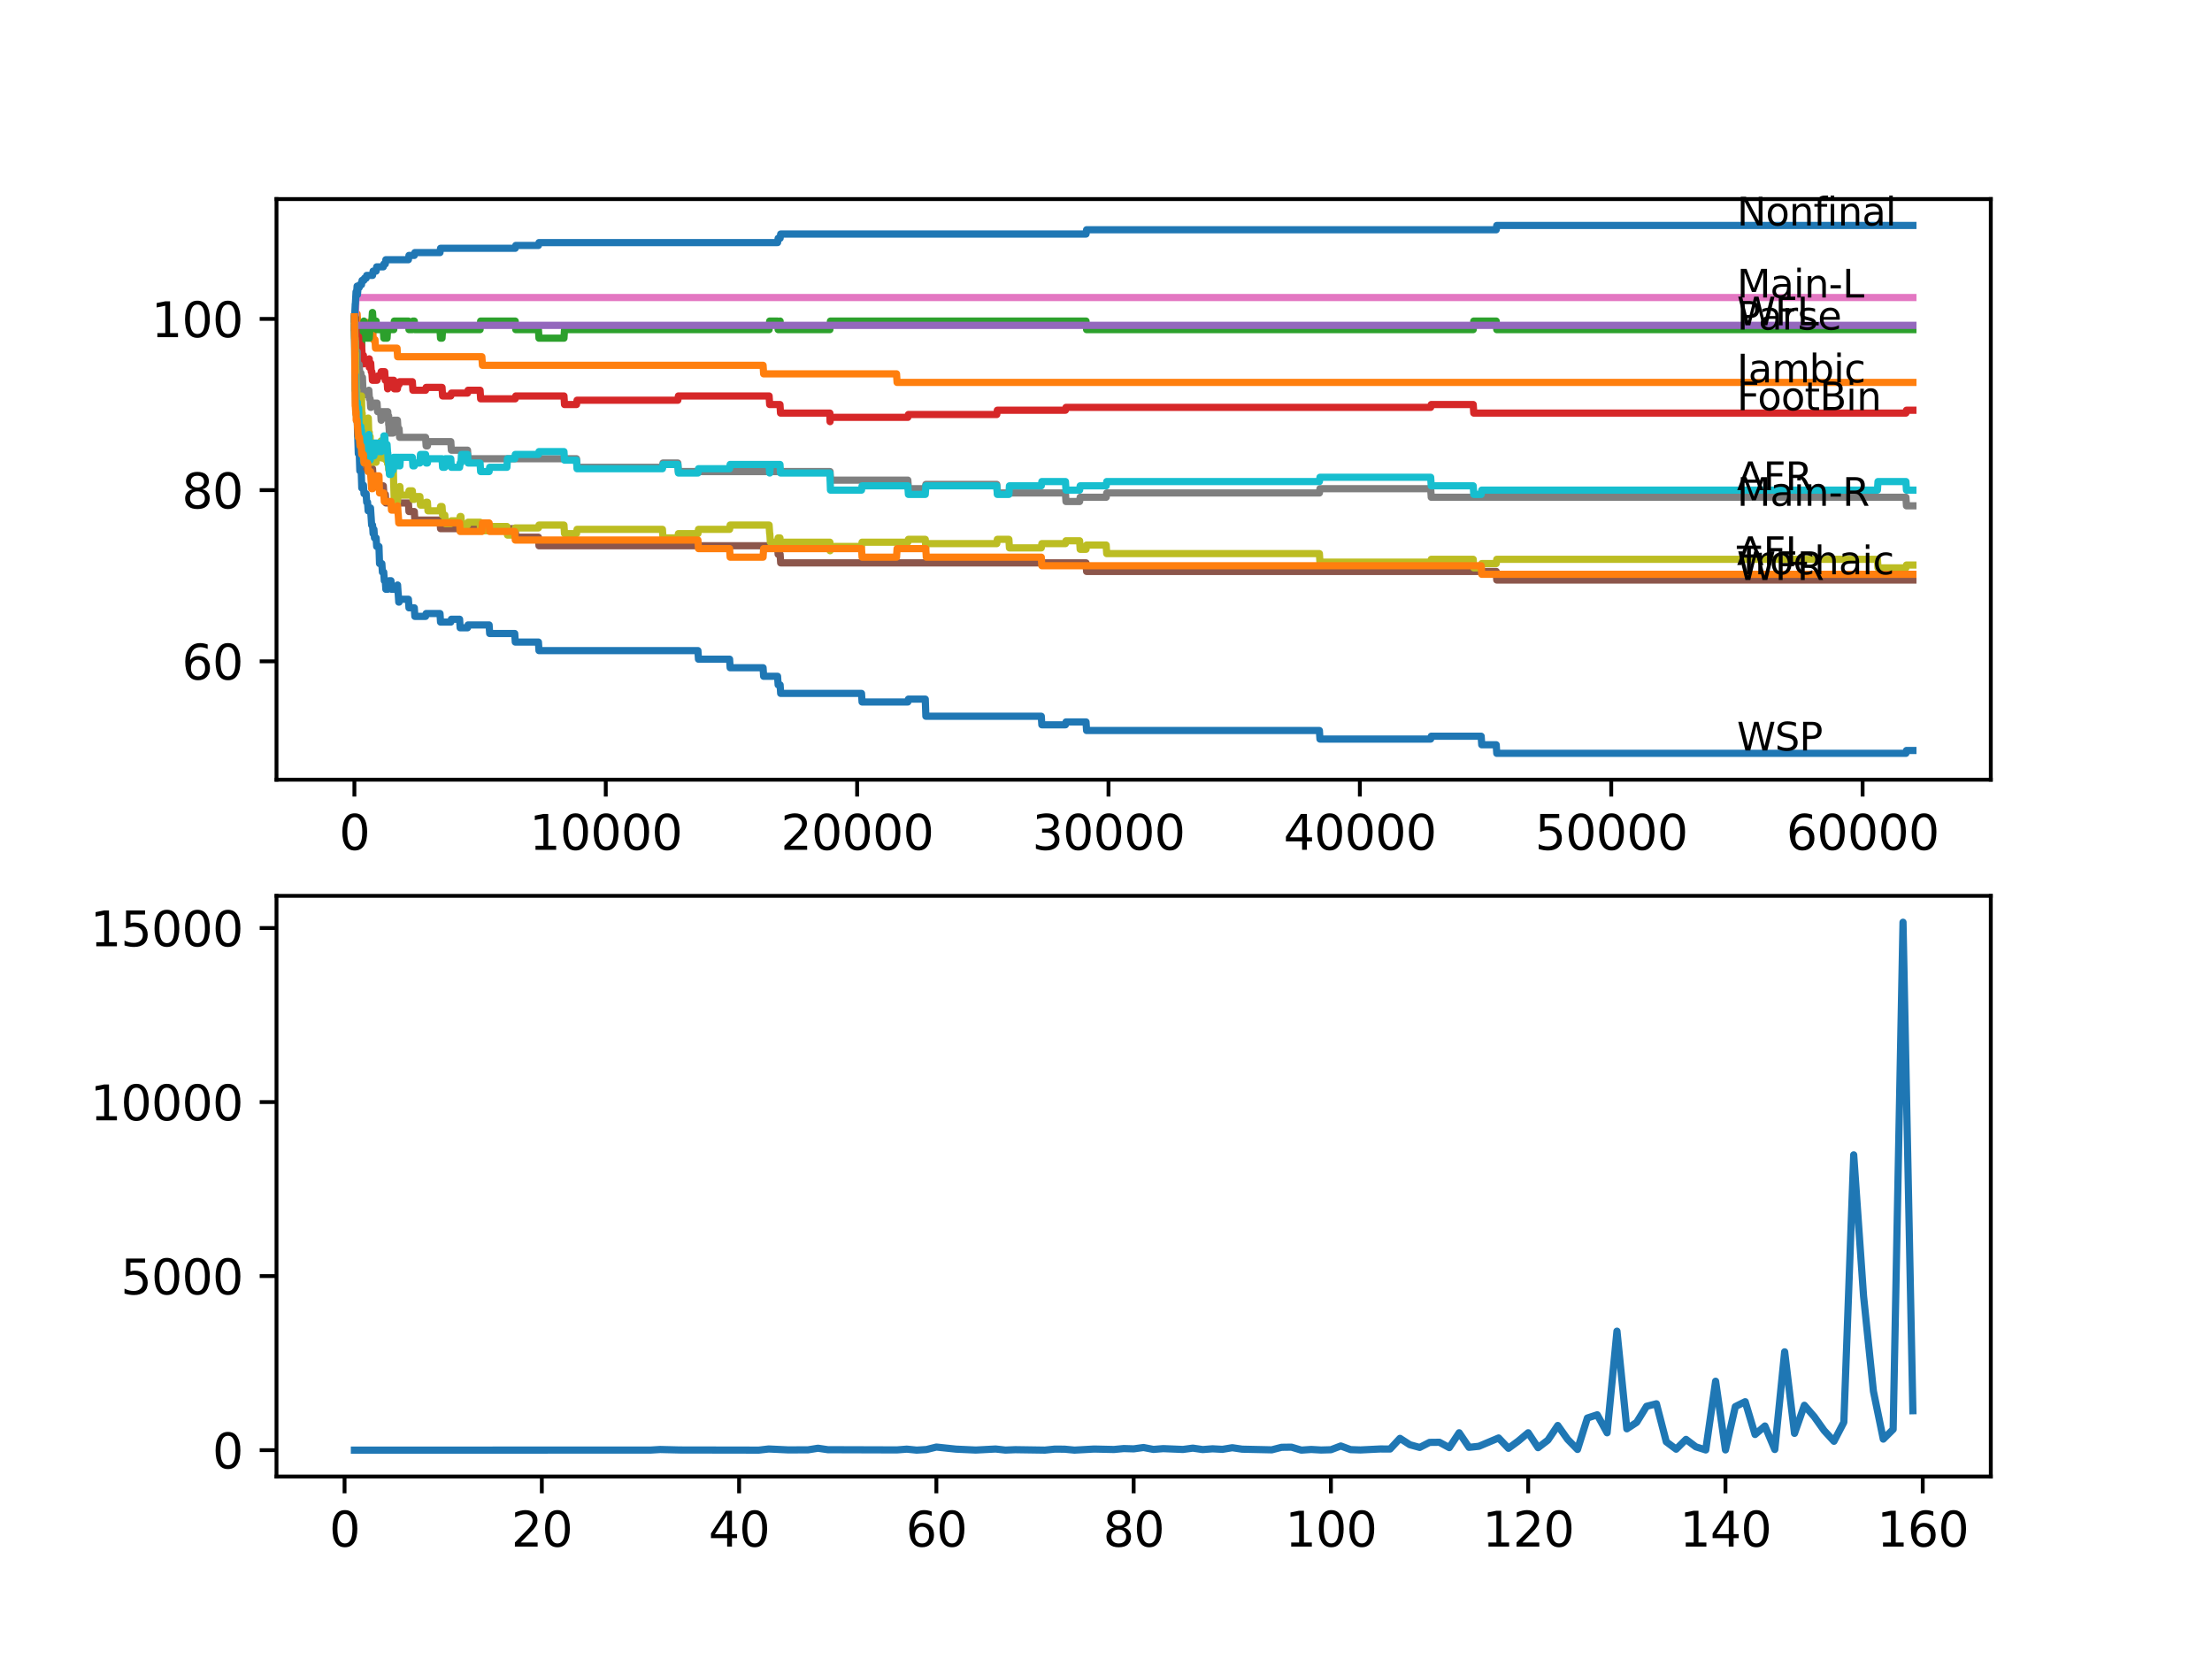 <?xml version="1.0" encoding="utf-8" standalone="no"?>
<!DOCTYPE svg PUBLIC "-//W3C//DTD SVG 1.1//EN"
  "http://www.w3.org/Graphics/SVG/1.1/DTD/svg11.dtd">
<svg xmlns:xlink="http://www.w3.org/1999/xlink" width="460.8pt" height="345.6pt" viewBox="0 0 460.8 345.6" xmlns="http://www.w3.org/2000/svg" version="1.1">
 <defs>
  <style type="text/css">*{stroke-linejoin: round; stroke-linecap: butt}</style>
 </defs>
 <g id="figure_1">
  <g id="patch_1">
   <path d="M 0 345.6 
L 460.8 345.6 
L 460.8 0 
L 0 0 
z
" style="fill: #ffffff"/>
  </g>
  <g id="axes_1">
   <g id="patch_2">
    <path d="M 57.6 162.432 
L 414.72 162.432 
L 414.72 41.472 
L 57.6 41.472 
z
" style="fill: #ffffff"/>
   </g>
   <g id="matplotlib.axis_1">
    <g id="xtick_1">
     <g id="line2d_1">
      <defs>
       <path id="m0b8df7d060" d="M 0 0 
L 0 3.5 
" style="stroke: #000000; stroke-width: 0.8"/>
      </defs>
      <g>
       <use xlink:href="#m0b8df7d060" x="73.827" y="162.432" style="stroke: #000000; stroke-width: 0.8"/>
      </g>
     </g>
     <g id="text_1">
      <!-- 0 -->
      <g transform="translate(70.646 177.03)scale(0.1 -0.1)">
       <defs>
        <path id="DejaVuSans-30" d="M 2034 4250 
Q 1547 4250 1301 3770 
Q 1056 3291 1056 2328 
Q 1056 1369 1301 889 
Q 1547 409 2034 409 
Q 2525 409 2770 889 
Q 3016 1369 3016 2328 
Q 3016 3291 2770 3770 
Q 2525 4250 2034 4250 
z
M 2034 4750 
Q 2819 4750 3233 4129 
Q 3647 3509 3647 2328 
Q 3647 1150 3233 529 
Q 2819 -91 2034 -91 
Q 1250 -91 836 529 
Q 422 1150 422 2328 
Q 422 3509 836 4129 
Q 1250 4750 2034 4750 
z
" transform="scale(0.016)"/>
       </defs>
       <use xlink:href="#DejaVuSans-30"/>
      </g>
     </g>
    </g>
    <g id="xtick_2">
     <g id="line2d_2">
      <g>
       <use xlink:href="#m0b8df7d060" x="126.192" y="162.432" style="stroke: #000000; stroke-width: 0.8"/>
      </g>
     </g>
     <g id="text_2">
      <!-- 10000 -->
      <g transform="translate(110.286 177.03)scale(0.1 -0.1)">
       <defs>
        <path id="DejaVuSans-31" d="M 794 531 
L 1825 531 
L 1825 4091 
L 703 3866 
L 703 4441 
L 1819 4666 
L 2450 4666 
L 2450 531 
L 3481 531 
L 3481 0 
L 794 0 
L 794 531 
z
" transform="scale(0.016)"/>
       </defs>
       <use xlink:href="#DejaVuSans-31"/>
       <use xlink:href="#DejaVuSans-30" x="63.623"/>
       <use xlink:href="#DejaVuSans-30" x="127.246"/>
       <use xlink:href="#DejaVuSans-30" x="190.869"/>
       <use xlink:href="#DejaVuSans-30" x="254.492"/>
      </g>
     </g>
    </g>
    <g id="xtick_3">
     <g id="line2d_3">
      <g>
       <use xlink:href="#m0b8df7d060" x="178.556" y="162.432" style="stroke: #000000; stroke-width: 0.8"/>
      </g>
     </g>
     <g id="text_3">
      <!-- 20000 -->
      <g transform="translate(162.65 177.03)scale(0.1 -0.1)">
       <defs>
        <path id="DejaVuSans-32" d="M 1228 531 
L 3431 531 
L 3431 0 
L 469 0 
L 469 531 
Q 828 903 1448 1529 
Q 2069 2156 2228 2338 
Q 2531 2678 2651 2914 
Q 2772 3150 2772 3378 
Q 2772 3750 2511 3984 
Q 2250 4219 1831 4219 
Q 1534 4219 1204 4116 
Q 875 4013 500 3803 
L 500 4441 
Q 881 4594 1212 4672 
Q 1544 4750 1819 4750 
Q 2544 4750 2975 4387 
Q 3406 4025 3406 3419 
Q 3406 3131 3298 2873 
Q 3191 2616 2906 2266 
Q 2828 2175 2409 1742 
Q 1991 1309 1228 531 
z
" transform="scale(0.016)"/>
       </defs>
       <use xlink:href="#DejaVuSans-32"/>
       <use xlink:href="#DejaVuSans-30" x="63.623"/>
       <use xlink:href="#DejaVuSans-30" x="127.246"/>
       <use xlink:href="#DejaVuSans-30" x="190.869"/>
       <use xlink:href="#DejaVuSans-30" x="254.492"/>
      </g>
     </g>
    </g>
    <g id="xtick_4">
     <g id="line2d_4">
      <g>
       <use xlink:href="#m0b8df7d060" x="230.921" y="162.432" style="stroke: #000000; stroke-width: 0.8"/>
      </g>
     </g>
     <g id="text_4">
      <!-- 30000 -->
      <g transform="translate(215.015 177.03)scale(0.1 -0.1)">
       <defs>
        <path id="DejaVuSans-33" d="M 2597 2516 
Q 3050 2419 3304 2112 
Q 3559 1806 3559 1356 
Q 3559 666 3084 287 
Q 2609 -91 1734 -91 
Q 1441 -91 1130 -33 
Q 819 25 488 141 
L 488 750 
Q 750 597 1062 519 
Q 1375 441 1716 441 
Q 2309 441 2620 675 
Q 2931 909 2931 1356 
Q 2931 1769 2642 2001 
Q 2353 2234 1838 2234 
L 1294 2234 
L 1294 2753 
L 1863 2753 
Q 2328 2753 2575 2939 
Q 2822 3125 2822 3475 
Q 2822 3834 2567 4026 
Q 2313 4219 1838 4219 
Q 1578 4219 1281 4162 
Q 984 4106 628 3988 
L 628 4550 
Q 988 4650 1302 4700 
Q 1616 4750 1894 4750 
Q 2613 4750 3031 4423 
Q 3450 4097 3450 3541 
Q 3450 3153 3228 2886 
Q 3006 2619 2597 2516 
z
" transform="scale(0.016)"/>
       </defs>
       <use xlink:href="#DejaVuSans-33"/>
       <use xlink:href="#DejaVuSans-30" x="63.623"/>
       <use xlink:href="#DejaVuSans-30" x="127.246"/>
       <use xlink:href="#DejaVuSans-30" x="190.869"/>
       <use xlink:href="#DejaVuSans-30" x="254.492"/>
      </g>
     </g>
    </g>
    <g id="xtick_5">
     <g id="line2d_5">
      <g>
       <use xlink:href="#m0b8df7d060" x="283.285" y="162.432" style="stroke: #000000; stroke-width: 0.8"/>
      </g>
     </g>
     <g id="text_5">
      <!-- 40000 -->
      <g transform="translate(267.379 177.03)scale(0.1 -0.1)">
       <defs>
        <path id="DejaVuSans-34" d="M 2419 4116 
L 825 1625 
L 2419 1625 
L 2419 4116 
z
M 2253 4666 
L 3047 4666 
L 3047 1625 
L 3713 1625 
L 3713 1100 
L 3047 1100 
L 3047 0 
L 2419 0 
L 2419 1100 
L 313 1100 
L 313 1709 
L 2253 4666 
z
" transform="scale(0.016)"/>
       </defs>
       <use xlink:href="#DejaVuSans-34"/>
       <use xlink:href="#DejaVuSans-30" x="63.623"/>
       <use xlink:href="#DejaVuSans-30" x="127.246"/>
       <use xlink:href="#DejaVuSans-30" x="190.869"/>
       <use xlink:href="#DejaVuSans-30" x="254.492"/>
      </g>
     </g>
    </g>
    <g id="xtick_6">
     <g id="line2d_6">
      <g>
       <use xlink:href="#m0b8df7d060" x="335.65" y="162.432" style="stroke: #000000; stroke-width: 0.8"/>
      </g>
     </g>
     <g id="text_6">
      <!-- 50000 -->
      <g transform="translate(319.744 177.03)scale(0.1 -0.1)">
       <defs>
        <path id="DejaVuSans-35" d="M 691 4666 
L 3169 4666 
L 3169 4134 
L 1269 4134 
L 1269 2991 
Q 1406 3038 1543 3061 
Q 1681 3084 1819 3084 
Q 2600 3084 3056 2656 
Q 3513 2228 3513 1497 
Q 3513 744 3044 326 
Q 2575 -91 1722 -91 
Q 1428 -91 1123 -41 
Q 819 9 494 109 
L 494 744 
Q 775 591 1075 516 
Q 1375 441 1709 441 
Q 2250 441 2565 725 
Q 2881 1009 2881 1497 
Q 2881 1984 2565 2268 
Q 2250 2553 1709 2553 
Q 1456 2553 1204 2497 
Q 953 2441 691 2322 
L 691 4666 
z
" transform="scale(0.016)"/>
       </defs>
       <use xlink:href="#DejaVuSans-35"/>
       <use xlink:href="#DejaVuSans-30" x="63.623"/>
       <use xlink:href="#DejaVuSans-30" x="127.246"/>
       <use xlink:href="#DejaVuSans-30" x="190.869"/>
       <use xlink:href="#DejaVuSans-30" x="254.492"/>
      </g>
     </g>
    </g>
    <g id="xtick_7">
     <g id="line2d_7">
      <g>
       <use xlink:href="#m0b8df7d060" x="388.014" y="162.432" style="stroke: #000000; stroke-width: 0.8"/>
      </g>
     </g>
     <g id="text_7">
      <!-- 60000 -->
      <g transform="translate(372.108 177.03)scale(0.1 -0.1)">
       <defs>
        <path id="DejaVuSans-36" d="M 2113 2584 
Q 1688 2584 1439 2293 
Q 1191 2003 1191 1497 
Q 1191 994 1439 701 
Q 1688 409 2113 409 
Q 2538 409 2786 701 
Q 3034 994 3034 1497 
Q 3034 2003 2786 2293 
Q 2538 2584 2113 2584 
z
M 3366 4563 
L 3366 3988 
Q 3128 4100 2886 4159 
Q 2644 4219 2406 4219 
Q 1781 4219 1451 3797 
Q 1122 3375 1075 2522 
Q 1259 2794 1537 2939 
Q 1816 3084 2150 3084 
Q 2853 3084 3261 2657 
Q 3669 2231 3669 1497 
Q 3669 778 3244 343 
Q 2819 -91 2113 -91 
Q 1303 -91 875 529 
Q 447 1150 447 2328 
Q 447 3434 972 4092 
Q 1497 4750 2381 4750 
Q 2619 4750 2861 4703 
Q 3103 4656 3366 4563 
z
" transform="scale(0.016)"/>
       </defs>
       <use xlink:href="#DejaVuSans-36"/>
       <use xlink:href="#DejaVuSans-30" x="63.623"/>
       <use xlink:href="#DejaVuSans-30" x="127.246"/>
       <use xlink:href="#DejaVuSans-30" x="190.869"/>
       <use xlink:href="#DejaVuSans-30" x="254.492"/>
      </g>
     </g>
    </g>
   </g>
   <g id="matplotlib.axis_2">
    <g id="ytick_1">
     <g id="line2d_8">
      <defs>
       <path id="m3ca65d92e9" d="M 0 0 
L -3.5 0 
" style="stroke: #000000; stroke-width: 0.8"/>
      </defs>
      <g>
       <use xlink:href="#m3ca65d92e9" x="57.6" y="137.764" style="stroke: #000000; stroke-width: 0.8"/>
      </g>
     </g>
     <g id="text_8">
      <!-- 60 -->
      <g transform="translate(37.875 141.564)scale(0.1 -0.1)">
       <use xlink:href="#DejaVuSans-36"/>
       <use xlink:href="#DejaVuSans-30" x="63.623"/>
      </g>
     </g>
    </g>
    <g id="ytick_2">
     <g id="line2d_9">
      <g>
       <use xlink:href="#m3ca65d92e9" x="57.6" y="102.101" style="stroke: #000000; stroke-width: 0.8"/>
      </g>
     </g>
     <g id="text_9">
      <!-- 80 -->
      <g transform="translate(37.875 105.9)scale(0.1 -0.1)">
       <defs>
        <path id="DejaVuSans-38" d="M 2034 2216 
Q 1584 2216 1326 1975 
Q 1069 1734 1069 1313 
Q 1069 891 1326 650 
Q 1584 409 2034 409 
Q 2484 409 2743 651 
Q 3003 894 3003 1313 
Q 3003 1734 2745 1975 
Q 2488 2216 2034 2216 
z
M 1403 2484 
Q 997 2584 770 2862 
Q 544 3141 544 3541 
Q 544 4100 942 4425 
Q 1341 4750 2034 4750 
Q 2731 4750 3128 4425 
Q 3525 4100 3525 3541 
Q 3525 3141 3298 2862 
Q 3072 2584 2669 2484 
Q 3125 2378 3379 2068 
Q 3634 1759 3634 1313 
Q 3634 634 3220 271 
Q 2806 -91 2034 -91 
Q 1263 -91 848 271 
Q 434 634 434 1313 
Q 434 1759 690 2068 
Q 947 2378 1403 2484 
z
M 1172 3481 
Q 1172 3119 1398 2916 
Q 1625 2713 2034 2713 
Q 2441 2713 2670 2916 
Q 2900 3119 2900 3481 
Q 2900 3844 2670 4047 
Q 2441 4250 2034 4250 
Q 1625 4250 1398 4047 
Q 1172 3844 1172 3481 
z
" transform="scale(0.016)"/>
       </defs>
       <use xlink:href="#DejaVuSans-38"/>
       <use xlink:href="#DejaVuSans-30" x="63.623"/>
      </g>
     </g>
    </g>
    <g id="ytick_3">
     <g id="line2d_10">
      <g>
       <use xlink:href="#m3ca65d92e9" x="57.6" y="66.437" style="stroke: #000000; stroke-width: 0.8"/>
      </g>
     </g>
     <g id="text_10">
      <!-- 100 -->
      <g transform="translate(31.512 70.236)scale(0.1 -0.1)">
       <use xlink:href="#DejaVuSans-31"/>
       <use xlink:href="#DejaVuSans-30" x="63.623"/>
       <use xlink:href="#DejaVuSans-30" x="127.246"/>
      </g>
     </g>
    </g>
   </g>
   <g id="line2d_11">
    <path d="M 73.833 68.22 
L 73.838 68.22 
L 73.969 75.204 
L 73.99 75.204 
L 74.095 84.12 
L 74.121 83.228 
L 74.136 83.228 
L 74.152 82.634 
L 74.157 84.417 
L 74.236 84.417 
L 74.372 84.417 
L 74.498 90.956 
L 74.524 90.956 
L 74.644 94.522 
L 74.838 94.522 
L 74.959 98.088 
L 75.247 98.088 
L 75.367 101.655 
L 75.556 101.655 
L 75.671 101.06 
L 75.713 101.06 
L 75.828 102.844 
L 76.273 102.844 
L 76.388 104.627 
L 76.571 104.627 
L 76.687 106.41 
L 76.838 106.41 
L 76.954 105.816 
L 77.184 105.816 
L 77.299 107.599 
L 77.304 107.599 
L 77.42 109.382 
L 77.608 109.382 
L 77.723 111.165 
L 77.729 111.165 
L 77.844 110.274 
L 77.896 110.274 
L 78.011 112.057 
L 78.352 112.057 
L 78.467 113.84 
L 78.944 113.84 
L 79.064 117.406 
L 79.546 117.406 
L 79.661 119.19 
L 79.938 119.19 
L 80.054 120.973 
L 80.263 120.973 
L 80.378 122.756 
L 80.776 122.756 
L 80.891 122.162 
L 80.965 122.162 
L 81.085 120.973 
L 81.441 120.973 
L 81.556 122.756 
L 82.714 122.756 
L 82.824 121.864 
L 82.939 123.648 
L 82.955 123.648 
L 83.07 125.431 
L 83.133 125.431 
L 83.248 124.836 
L 85.081 124.836 
L 85.196 126.62 
L 86.306 126.62 
L 86.421 128.403 
L 88.657 128.403 
L 88.772 127.808 
L 91.658 127.808 
L 91.773 129.592 
L 93.909 129.592 
L 94.024 128.997 
L 95.742 128.997 
L 95.857 130.78 
L 97.392 130.78 
L 97.507 130.186 
L 101.89 130.186 
L 102.005 131.969 
L 107.226 131.969 
L 107.341 133.752 
L 112.164 133.752 
L 112.279 135.535 
L 145.389 135.535 
L 145.504 137.319 
L 151.987 137.319 
L 152.102 139.102 
L 158.962 139.102 
L 159.077 140.885 
L 161.983 140.885 
L 162.098 142.668 
L 162.512 142.668 
L 162.627 144.451 
L 179.468 144.451 
L 179.583 146.235 
L 189.118 146.235 
L 189.234 145.64 
L 192.752 145.64 
L 192.873 149.207 
L 216.919 149.207 
L 217.034 150.99 
L 221.951 150.99 
L 222.066 150.395 
L 226.24 150.395 
L 226.355 152.179 
L 274.855 152.179 
L 274.97 153.962 
L 298.036 153.962 
L 298.152 153.367 
L 308.557 153.367 
L 308.672 155.151 
L 311.688 155.151 
L 311.803 156.934 
L 397.037 156.934 
L 397.152 156.339 
L 398.487 156.339 
L 398.487 156.339 
" clip-path="url(#p6019221bbf)" style="fill: none; stroke: #1f77b4; stroke-width: 1.5; stroke-linecap: square"/>
   </g>
   <g id="line2d_12">
    <path d="M 73.833 68.22 
L 73.838 68.22 
L 73.979 65.397 
L 74.393 65.397 
L 74.508 67.18 
L 77.613 67.18 
L 77.734 70.746 
L 78.111 70.746 
L 78.226 72.529 
L 82.714 72.529 
L 82.829 74.312 
L 100.382 74.312 
L 100.497 76.096 
L 158.962 76.096 
L 159.077 77.879 
L 186.762 77.879 
L 186.877 79.662 
L 398.487 79.662 
L 398.487 79.662 
" clip-path="url(#p6019221bbf)" style="fill: none; stroke: #ff7f0e; stroke-width: 1.5; stroke-linecap: square"/>
   </g>
   <g id="line2d_13">
    <path d="M 73.833 68.22 
L 73.859 65.991 
L 73.901 70.449 
L 73.943 67.774 
L 73.953 67.774 
L 74.032 65.099 
L 74.047 70.449 
L 74.095 70.449 
L 74.142 71.341 
L 74.22 67.774 
L 74.304 67.774 
L 74.393 71.341 
L 74.419 70.449 
L 74.44 70.449 
L 74.466 68.666 
L 74.477 72.232 
L 74.545 72.232 
L 74.707 72.232 
L 74.828 68.666 
L 74.838 68.666 
L 74.953 70.449 
L 75.309 70.449 
L 75.32 72.232 
L 75.419 70.449 
L 75.446 70.449 
L 75.561 68.666 
L 75.707 68.666 
L 75.807 66.883 
L 75.817 68.666 
L 76.273 68.666 
L 76.388 70.449 
L 76.927 70.449 
L 77.043 68.666 
L 77.226 68.666 
L 77.341 66.883 
L 77.462 66.883 
L 77.577 65.099 
L 77.608 65.099 
L 77.723 66.883 
L 78.352 66.883 
L 78.467 68.666 
L 79.849 68.666 
L 79.965 70.449 
L 80.143 70.449 
L 80.258 68.666 
L 80.263 68.666 
L 80.378 70.449 
L 80.63 70.449 
L 80.745 68.666 
L 82.023 68.666 
L 82.138 66.883 
L 85.081 66.883 
L 85.196 68.666 
L 85.898 68.666 
L 86.013 66.883 
L 86.306 66.883 
L 86.421 68.666 
L 91.658 68.666 
L 91.773 70.449 
L 92.082 70.449 
L 92.197 68.666 
L 100.01 68.666 
L 100.125 66.883 
L 107.33 66.883 
L 107.445 68.666 
L 112.164 68.666 
L 112.279 70.449 
L 117.484 70.449 
L 117.599 68.666 
L 160.218 68.666 
L 160.334 66.883 
L 161.983 66.883 
L 162.098 68.666 
L 162.481 68.666 
L 162.512 66.883 
L 162.591 68.666 
L 172.88 68.666 
L 172.995 66.883 
L 226.24 66.883 
L 226.355 68.666 
L 306.897 68.666 
L 307.012 66.883 
L 311.688 66.883 
L 311.803 68.666 
L 398.487 68.666 
L 398.487 68.666 
" clip-path="url(#p6019221bbf)" style="fill: none; stroke: #2ca02c; stroke-width: 1.5; stroke-linecap: square"/>
   </g>
   <g id="line2d_14">
    <path d="M 73.833 66.437 
L 73.854 66.437 
L 73.969 65.991 
L 73.985 65.991 
L 74.1 67.774 
L 74.142 67.774 
L 74.262 71.341 
L 74.346 71.341 
L 74.466 70.152 
L 74.707 70.152 
L 74.822 73.718 
L 74.938 72.826 
L 75.178 72.826 
L 75.294 71.935 
L 75.32 71.935 
L 75.435 73.718 
L 75.446 73.718 
L 75.508 75.501 
L 75.556 74.61 
L 75.671 74.015 
L 75.707 74.015 
L 75.807 75.798 
L 75.817 75.353 
L 76.838 75.353 
L 76.927 74.758 
L 76.933 76.541 
L 76.938 76.541 
L 77.1 76.541 
L 77.215 75.65 
L 77.226 75.65 
L 77.341 77.433 
L 77.462 77.433 
L 77.577 79.216 
L 78.546 79.216 
L 78.661 78.325 
L 79.284 78.325 
L 79.399 77.433 
L 80.143 77.433 
L 80.258 79.216 
L 80.63 79.216 
L 80.745 80.999 
L 80.776 80.999 
L 80.891 80.405 
L 80.965 80.405 
L 81.085 79.216 
L 82.023 79.216 
L 82.138 80.999 
L 82.792 80.999 
L 82.907 80.108 
L 83.133 80.108 
L 83.248 79.513 
L 85.898 79.513 
L 86.013 81.297 
L 88.657 81.297 
L 88.772 80.702 
L 92.082 80.702 
L 92.197 82.485 
L 93.909 82.485 
L 94.024 81.891 
L 97.392 81.891 
L 97.507 81.297 
L 100.01 81.297 
L 100.125 83.08 
L 107.33 83.08 
L 107.445 82.485 
L 117.484 82.485 
L 117.599 84.269 
L 120.097 84.269 
L 120.212 83.377 
L 141.205 83.377 
L 141.32 82.485 
L 160.218 82.485 
L 160.334 84.269 
L 162.481 84.269 
L 162.596 86.052 
L 172.88 86.052 
L 172.917 87.835 
L 172.99 86.943 
L 189.118 86.943 
L 189.234 86.349 
L 207.645 86.349 
L 207.76 85.457 
L 221.951 85.457 
L 222.066 84.863 
L 298.036 84.863 
L 298.152 84.269 
L 306.897 84.269 
L 307.012 86.052 
L 397.037 86.052 
L 397.152 85.457 
L 398.487 85.457 
L 398.487 85.457 
" clip-path="url(#p6019221bbf)" style="fill: none; stroke: #d62728; stroke-width: 1.5; stroke-linecap: square"/>
   </g>
   <g id="line2d_15">
    <path d="M 73.833 68.22 
L 73.838 68.22 
L 73.953 67.774 
L 398.487 67.774 
L 398.487 67.774 
" clip-path="url(#p6019221bbf)" style="fill: none; stroke: #9467bd; stroke-width: 1.5; stroke-linecap: square"/>
   </g>
   <g id="line2d_16">
    <path d="M 73.833 66.437 
L 73.859 66.437 
L 73.995 75.353 
L 74.032 75.353 
L 74.168 84.269 
L 74.304 84.269 
L 74.393 87.835 
L 74.419 86.943 
L 74.466 86.943 
L 74.587 90.51 
L 74.838 90.51 
L 74.953 92.293 
L 75.309 92.293 
L 75.425 94.076 
L 75.807 94.076 
L 75.922 95.859 
L 76.273 95.859 
L 76.388 97.643 
L 77.608 97.643 
L 77.723 99.426 
L 78.352 99.426 
L 78.467 101.209 
L 79.849 101.209 
L 79.965 102.992 
L 80.263 102.992 
L 80.378 104.775 
L 85.081 104.775 
L 85.196 106.559 
L 86.306 106.559 
L 86.421 108.342 
L 91.658 108.342 
L 91.773 110.125 
L 107.33 110.125 
L 107.445 111.908 
L 112.164 111.908 
L 112.279 113.691 
L 161.983 113.691 
L 162.098 115.475 
L 162.512 115.475 
L 162.627 117.258 
L 226.24 117.258 
L 226.355 119.041 
L 311.688 119.041 
L 311.803 120.824 
L 398.487 120.824 
L 398.487 120.824 
" clip-path="url(#p6019221bbf)" style="fill: none; stroke: #8c564b; stroke-width: 1.5; stroke-linecap: square"/>
   </g>
   <g id="line2d_17">
    <path d="M 73.833 65.991 
L 73.838 65.991 
L 73.953 65.545 
L 74.047 65.545 
L 74.168 61.979 
L 398.487 61.979 
L 398.487 61.979 
" clip-path="url(#p6019221bbf)" style="fill: none; stroke: #e377c2; stroke-width: 1.5; stroke-linecap: square"/>
   </g>
   <g id="line2d_18">
    <path d="M 73.833 68.22 
L 73.838 68.22 
L 73.958 72.529 
L 74.032 72.529 
L 74.047 71.192 
L 74.089 73.867 
L 74.126 73.867 
L 74.346 73.867 
L 74.44 73.272 
L 74.445 75.055 
L 74.456 75.055 
L 74.524 76.839 
L 74.566 75.947 
L 74.822 75.947 
L 74.938 77.73 
L 75.178 77.73 
L 75.294 79.513 
L 75.351 79.513 
L 75.466 78.622 
L 75.508 78.622 
L 75.629 82.188 
L 76.723 82.188 
L 76.838 81.297 
L 76.954 83.08 
L 77.1 83.08 
L 77.215 84.863 
L 77.299 84.863 
L 77.414 83.971 
L 78.546 83.971 
L 78.661 85.755 
L 79.284 85.755 
L 79.399 87.538 
L 79.441 87.538 
L 79.561 85.755 
L 80.776 85.755 
L 80.891 87.538 
L 80.912 87.538 
L 80.965 86.646 
L 80.97 88.429 
L 81.012 88.429 
L 81.127 90.213 
L 81.892 90.213 
L 82.017 87.538 
L 82.792 87.538 
L 82.907 89.321 
L 83.133 89.321 
L 83.248 91.104 
L 88.657 91.104 
L 88.772 92.887 
L 89.039 92.887 
L 89.155 91.996 
L 93.909 91.996 
L 94.024 93.779 
L 97.392 93.779 
L 97.507 95.562 
L 120.097 95.562 
L 120.212 97.345 
L 137.995 97.345 
L 138.11 96.454 
L 141.205 96.454 
L 141.32 98.237 
L 172.917 98.237 
L 173.032 100.02 
L 189.118 100.02 
L 189.234 101.803 
L 192.752 101.803 
L 192.868 100.912 
L 207.645 100.912 
L 207.76 102.695 
L 221.951 102.695 
L 222.066 104.478 
L 224.904 104.478 
L 225.019 103.587 
L 230.434 103.587 
L 230.549 102.695 
L 274.855 102.695 
L 274.97 101.803 
L 298.036 101.803 
L 298.152 103.587 
L 397.037 103.587 
L 397.152 105.37 
L 398.487 105.37 
L 398.487 105.37 
" clip-path="url(#p6019221bbf)" style="fill: none; stroke: #7f7f7f; stroke-width: 1.5; stroke-linecap: square"/>
   </g>
   <g id="line2d_19">
    <path d="M 73.833 65.991 
L 73.875 65.694 
L 73.958 71.043 
L 73.985 70.449 
L 74.026 74.907 
L 74.042 74.015 
L 74.068 73.569 
L 74.1 77.136 
L 74.115 77.136 
L 74.142 77.136 
L 74.262 81.891 
L 74.304 81.891 
L 74.346 81.297 
L 74.351 83.08 
L 74.393 82.485 
L 74.456 85.16 
L 74.503 83.08 
L 74.524 83.08 
L 74.529 84.863 
L 74.634 83.971 
L 74.707 83.971 
L 74.822 87.538 
L 74.943 85.16 
L 75.178 85.16 
L 75.299 83.377 
L 75.309 83.377 
L 75.32 82.485 
L 75.357 86.052 
L 75.404 86.052 
L 75.446 86.052 
L 75.556 88.727 
L 75.561 88.132 
L 75.707 88.132 
L 75.713 89.915 
L 75.817 88.578 
L 76.273 88.578 
L 76.388 87.984 
L 76.571 87.984 
L 76.687 87.092 
L 76.723 87.092 
L 76.838 90.658 
L 76.927 90.064 
L 76.933 91.847 
L 76.938 91.847 
L 77.1 91.847 
L 77.111 90.956 
L 77.116 92.739 
L 77.21 91.847 
L 77.226 91.847 
L 77.304 95.414 
L 77.341 94.522 
L 77.462 94.522 
L 77.577 96.305 
L 77.608 96.305 
L 77.723 95.414 
L 77.896 95.414 
L 78.011 94.522 
L 78.127 96.305 
L 78.352 96.305 
L 78.467 95.414 
L 78.546 95.414 
L 78.661 94.522 
L 78.944 94.522 
L 79.064 92.739 
L 79.284 92.739 
L 79.399 91.847 
L 79.441 91.847 
L 79.561 95.414 
L 79.849 95.414 
L 79.97 93.928 
L 80.143 93.928 
L 80.258 95.711 
L 80.263 95.711 
L 80.378 94.819 
L 80.63 94.819 
L 80.745 96.602 
L 80.776 96.602 
L 80.891 96.008 
L 80.912 96.008 
L 80.965 97.791 
L 81.022 96.602 
L 81.441 96.602 
L 81.556 95.711 
L 81.892 95.711 
L 82.017 101.06 
L 82.023 101.06 
L 82.143 104.627 
L 82.792 104.627 
L 82.913 102.844 
L 82.955 102.844 
L 83.07 101.952 
L 83.133 101.952 
L 83.248 101.358 
L 83.305 101.358 
L 83.421 103.141 
L 85.081 103.141 
L 85.196 102.249 
L 85.898 102.249 
L 86.013 104.032 
L 86.306 104.032 
L 86.421 103.438 
L 87.474 103.438 
L 87.589 105.221 
L 88.657 105.221 
L 88.772 104.627 
L 89.039 104.627 
L 89.155 106.41 
L 91.658 106.41 
L 91.773 105.518 
L 92.082 105.518 
L 92.197 107.302 
L 92.663 107.302 
L 92.778 109.085 
L 93.909 109.085 
L 94.024 108.49 
L 95.742 108.49 
L 95.857 107.599 
L 96.02 107.599 
L 96.135 109.382 
L 97.392 109.382 
L 97.507 108.788 
L 100.01 108.788 
L 100.125 110.571 
L 101.89 110.571 
L 102.005 109.679 
L 105.602 109.679 
L 105.717 111.462 
L 107.226 111.462 
L 107.341 109.976 
L 112.164 109.976 
L 112.279 109.382 
L 117.484 109.382 
L 117.599 111.165 
L 120.097 111.165 
L 120.212 110.274 
L 137.995 110.274 
L 138.11 112.057 
L 141.205 112.057 
L 141.32 111.165 
L 145.389 111.165 
L 145.504 110.274 
L 151.987 110.274 
L 152.102 109.382 
L 160.218 109.382 
L 160.334 111.165 
L 160.365 111.165 
L 160.48 112.948 
L 161.983 112.948 
L 162.098 112.057 
L 162.481 112.057 
L 162.512 113.84 
L 162.591 112.948 
L 172.88 112.948 
L 172.917 114.732 
L 172.99 113.84 
L 179.468 113.84 
L 179.583 112.948 
L 189.118 112.948 
L 189.234 112.354 
L 192.752 112.354 
L 192.852 114.137 
L 192.862 113.246 
L 207.645 113.246 
L 207.76 112.354 
L 210.169 112.354 
L 210.284 114.137 
L 216.919 114.137 
L 217.034 113.246 
L 221.951 113.246 
L 222.066 112.651 
L 224.904 112.651 
L 225.019 114.434 
L 226.24 114.434 
L 226.355 113.543 
L 230.434 113.543 
L 230.549 115.326 
L 274.855 115.326 
L 274.97 117.109 
L 298.036 117.109 
L 298.152 116.515 
L 306.897 116.515 
L 307.012 118.298 
L 308.557 118.298 
L 308.672 117.406 
L 311.688 117.406 
L 311.803 116.515 
L 391.104 116.515 
L 391.219 118.298 
L 397.037 118.298 
L 397.152 117.704 
L 398.487 117.704 
L 398.487 117.704 
" clip-path="url(#p6019221bbf)" style="fill: none; stroke: #bcbd22; stroke-width: 1.5; stroke-linecap: square"/>
   </g>
   <g id="line2d_20">
    <path d="M 73.833 65.991 
L 73.958 80.108 
L 73.979 79.513 
L 73.985 79.513 
L 73.99 81.297 
L 74.074 78.176 
L 74.089 78.176 
L 74.095 78.176 
L 74.225 86.498 
L 74.304 86.498 
L 74.435 83.823 
L 74.44 83.823 
L 74.466 87.389 
L 74.55 85.012 
L 74.707 85.012 
L 74.833 90.361 
L 74.838 90.361 
L 74.959 88.875 
L 75.178 88.875 
L 75.247 90.658 
L 75.288 89.767 
L 75.32 89.767 
L 75.351 91.55 
L 75.43 90.658 
L 75.446 90.658 
L 75.566 94.225 
L 75.707 94.225 
L 75.713 96.008 
L 75.817 94.671 
L 76.273 94.671 
L 76.388 94.076 
L 76.571 94.076 
L 76.687 93.185 
L 76.723 93.185 
L 76.838 90.51 
L 76.959 94.076 
L 77.1 94.076 
L 77.111 95.859 
L 77.189 93.185 
L 77.205 93.185 
L 77.226 93.185 
L 77.299 94.968 
L 77.336 93.185 
L 77.462 93.185 
L 77.577 94.968 
L 77.896 94.968 
L 78.022 92.293 
L 78.546 92.293 
L 78.661 94.076 
L 78.944 94.076 
L 79.064 92.293 
L 79.284 92.293 
L 79.399 94.076 
L 79.441 94.076 
L 79.561 92.293 
L 79.849 92.293 
L 79.97 90.807 
L 80.143 90.807 
L 80.258 92.59 
L 80.63 92.59 
L 80.745 94.373 
L 80.776 94.373 
L 80.891 96.157 
L 80.912 96.157 
L 80.965 95.265 
L 80.97 97.048 
L 81.012 97.048 
L 81.127 98.831 
L 81.441 98.831 
L 81.556 97.94 
L 81.892 97.94 
L 82.017 95.265 
L 82.023 95.265 
L 82.085 97.048 
L 82.132 95.265 
L 82.792 95.265 
L 82.824 97.048 
L 82.902 96.157 
L 82.955 96.157 
L 83.07 95.265 
L 83.133 95.265 
L 83.248 97.048 
L 83.305 97.048 
L 83.421 95.265 
L 85.898 95.265 
L 86.013 97.048 
L 86.306 97.048 
L 86.421 96.454 
L 87.474 96.454 
L 87.589 94.671 
L 88.657 94.671 
L 88.772 96.454 
L 89.039 96.454 
L 89.155 95.562 
L 92.082 95.562 
L 92.197 97.345 
L 92.663 97.345 
L 92.778 95.562 
L 93.909 95.562 
L 94.024 97.345 
L 95.742 97.345 
L 95.857 96.454 
L 96.02 96.454 
L 96.135 94.671 
L 97.392 94.671 
L 97.507 96.454 
L 100.01 96.454 
L 100.125 98.237 
L 101.89 98.237 
L 102.005 97.345 
L 105.602 97.345 
L 105.717 95.562 
L 107.226 95.562 
L 107.341 94.671 
L 112.164 94.671 
L 112.279 94.076 
L 117.484 94.076 
L 117.599 95.859 
L 120.097 95.859 
L 120.212 97.643 
L 137.995 97.643 
L 138.11 96.751 
L 141.205 96.751 
L 141.32 98.534 
L 145.389 98.534 
L 145.504 97.643 
L 151.987 97.643 
L 152.102 96.751 
L 160.218 96.751 
L 160.334 98.534 
L 160.365 98.534 
L 160.48 96.751 
L 162.481 96.751 
L 162.596 98.534 
L 172.88 98.534 
L 173.001 102.101 
L 179.468 102.101 
L 179.583 101.209 
L 189.118 101.209 
L 189.234 102.992 
L 192.752 102.992 
L 192.873 101.209 
L 207.645 101.209 
L 207.76 102.992 
L 210.169 102.992 
L 210.284 101.209 
L 216.919 101.209 
L 217.034 100.317 
L 221.951 100.317 
L 222.066 102.101 
L 224.904 102.101 
L 225.019 101.209 
L 230.434 101.209 
L 230.549 100.317 
L 274.855 100.317 
L 274.97 99.426 
L 298.036 99.426 
L 298.152 101.209 
L 306.897 101.209 
L 307.012 102.992 
L 308.557 102.992 
L 308.672 102.101 
L 391.104 102.101 
L 391.219 100.317 
L 397.037 100.317 
L 397.152 102.101 
L 398.487 102.101 
L 398.487 102.101 
" clip-path="url(#p6019221bbf)" style="fill: none; stroke: #17becf; stroke-width: 1.5; stroke-linecap: square"/>
   </g>
   <g id="line2d_21">
    <path d="M 73.833 66.437 
L 73.859 66.437 
L 74.006 63.316 
L 74.032 63.316 
L 74.168 60.79 
L 74.304 60.79 
L 74.393 59.601 
L 74.398 61.384 
L 74.409 61.384 
L 74.466 61.384 
L 74.587 59.898 
L 74.838 59.898 
L 74.953 59.304 
L 75.309 59.304 
L 75.425 58.412 
L 75.807 58.412 
L 75.922 57.967 
L 76.273 57.967 
L 76.388 57.372 
L 77.608 57.372 
L 77.723 56.481 
L 78.352 56.481 
L 78.467 55.589 
L 79.849 55.589 
L 79.965 54.995 
L 80.263 54.995 
L 80.378 54.103 
L 85.081 54.103 
L 85.196 53.211 
L 86.306 53.211 
L 86.421 52.617 
L 91.658 52.617 
L 91.773 51.725 
L 107.33 51.725 
L 107.445 51.131 
L 112.164 51.131 
L 112.279 50.537 
L 161.983 50.537 
L 162.098 49.645 
L 162.512 49.645 
L 162.627 48.753 
L 226.24 48.753 
L 226.355 47.862 
L 311.688 47.862 
L 311.803 46.97 
L 398.487 46.97 
L 398.487 46.97 
" clip-path="url(#p6019221bbf)" style="fill: none; stroke: #1f77b4; stroke-width: 1.5; stroke-linecap: square"/>
   </g>
   <g id="line2d_22">
    <path d="M 73.833 65.991 
L 73.995 84.566 
L 74.021 84.566 
L 74.136 86.349 
L 74.194 85.755 
L 74.199 87.538 
L 74.236 87.538 
L 74.398 87.538 
L 74.513 89.321 
L 74.529 89.321 
L 74.644 91.104 
L 74.89 91.104 
L 75.006 92.887 
L 75.247 92.887 
L 75.362 94.671 
L 75.713 94.671 
L 75.828 96.454 
L 76.571 96.454 
L 76.687 98.237 
L 77.184 98.237 
L 77.299 100.02 
L 77.304 100.02 
L 77.42 101.803 
L 77.613 101.803 
L 77.729 100.02 
L 77.844 99.129 
L 77.896 99.129 
L 78.011 100.912 
L 78.111 100.912 
L 78.226 99.129 
L 78.944 99.129 
L 79.064 102.695 
L 79.938 102.695 
L 80.054 104.478 
L 81.441 104.478 
L 81.556 106.261 
L 82.714 106.261 
L 82.824 105.37 
L 82.939 107.153 
L 82.955 107.153 
L 83.07 108.936 
L 95.742 108.936 
L 95.857 110.719 
L 100.382 110.719 
L 100.497 108.936 
L 101.89 108.936 
L 102.005 110.719 
L 107.226 110.719 
L 107.341 112.503 
L 145.389 112.503 
L 145.504 114.286 
L 151.987 114.286 
L 152.102 116.069 
L 158.962 116.069 
L 159.077 114.286 
L 179.468 114.286 
L 179.583 116.069 
L 186.762 116.069 
L 186.877 114.286 
L 192.852 114.286 
L 192.967 116.069 
L 216.919 116.069 
L 217.034 117.852 
L 308.557 117.852 
L 308.672 119.635 
L 398.487 119.635 
L 398.487 119.635 
" clip-path="url(#p6019221bbf)" style="fill: none; stroke: #ff7f0e; stroke-width: 1.5; stroke-linecap: square"/>
   </g>
   <g id="patch_3">
    <path d="M 57.6 162.432 
L 57.6 41.472 
" style="fill: none; stroke: #000000; stroke-width: 0.8; stroke-linejoin: miter; stroke-linecap: square"/>
   </g>
   <g id="patch_4">
    <path d="M 414.72 162.432 
L 414.72 41.472 
" style="fill: none; stroke: #000000; stroke-width: 0.8; stroke-linejoin: miter; stroke-linecap: square"/>
   </g>
   <g id="patch_5">
    <path d="M 57.6 162.432 
L 414.72 162.432 
" style="fill: none; stroke: #000000; stroke-width: 0.8; stroke-linejoin: miter; stroke-linecap: square"/>
   </g>
   <g id="patch_6">
    <path d="M 57.6 41.472 
L 414.72 41.472 
" style="fill: none; stroke: #000000; stroke-width: 0.8; stroke-linejoin: miter; stroke-linecap: square"/>
   </g>
   <g id="text_11">
    <!-- WSP -->
    <g transform="translate(361.832 156.339)scale(0.08 -0.08)">
     <defs>
      <path id="DejaVuSans-57" d="M 213 4666 
L 850 4666 
L 1831 722 
L 2809 4666 
L 3519 4666 
L 4500 722 
L 5478 4666 
L 6119 4666 
L 4947 0 
L 4153 0 
L 3169 4050 
L 2175 0 
L 1381 0 
L 213 4666 
z
" transform="scale(0.016)"/>
      <path id="DejaVuSans-53" d="M 3425 4513 
L 3425 3897 
Q 3066 4069 2747 4153 
Q 2428 4238 2131 4238 
Q 1616 4238 1336 4038 
Q 1056 3838 1056 3469 
Q 1056 3159 1242 3001 
Q 1428 2844 1947 2747 
L 2328 2669 
Q 3034 2534 3370 2195 
Q 3706 1856 3706 1288 
Q 3706 609 3251 259 
Q 2797 -91 1919 -91 
Q 1588 -91 1214 -16 
Q 841 59 441 206 
L 441 856 
Q 825 641 1194 531 
Q 1563 422 1919 422 
Q 2459 422 2753 634 
Q 3047 847 3047 1241 
Q 3047 1584 2836 1778 
Q 2625 1972 2144 2069 
L 1759 2144 
Q 1053 2284 737 2584 
Q 422 2884 422 3419 
Q 422 4038 858 4394 
Q 1294 4750 2059 4750 
Q 2388 4750 2728 4690 
Q 3069 4631 3425 4513 
z
" transform="scale(0.016)"/>
      <path id="DejaVuSans-50" d="M 1259 4147 
L 1259 2394 
L 2053 2394 
Q 2494 2394 2734 2622 
Q 2975 2850 2975 3272 
Q 2975 3691 2734 3919 
Q 2494 4147 2053 4147 
L 1259 4147 
z
M 628 4666 
L 2053 4666 
Q 2838 4666 3239 4311 
Q 3641 3956 3641 3272 
Q 3641 2581 3239 2228 
Q 2838 1875 2053 1875 
L 1259 1875 
L 1259 0 
L 628 0 
L 628 4666 
z
" transform="scale(0.016)"/>
     </defs>
     <use xlink:href="#DejaVuSans-57"/>
     <use xlink:href="#DejaVuSans-53" x="98.877"/>
     <use xlink:href="#DejaVuSans-50" x="162.354"/>
    </g>
   </g>
   <g id="text_12">
    <!-- Iambic -->
    <g transform="translate(361.832 79.662)scale(0.08 -0.08)">
     <defs>
      <path id="DejaVuSans-49" d="M 628 4666 
L 1259 4666 
L 1259 0 
L 628 0 
L 628 4666 
z
" transform="scale(0.016)"/>
      <path id="DejaVuSans-61" d="M 2194 1759 
Q 1497 1759 1228 1600 
Q 959 1441 959 1056 
Q 959 750 1161 570 
Q 1363 391 1709 391 
Q 2188 391 2477 730 
Q 2766 1069 2766 1631 
L 2766 1759 
L 2194 1759 
z
M 3341 1997 
L 3341 0 
L 2766 0 
L 2766 531 
Q 2569 213 2275 61 
Q 1981 -91 1556 -91 
Q 1019 -91 701 211 
Q 384 513 384 1019 
Q 384 1609 779 1909 
Q 1175 2209 1959 2209 
L 2766 2209 
L 2766 2266 
Q 2766 2663 2505 2880 
Q 2244 3097 1772 3097 
Q 1472 3097 1187 3025 
Q 903 2953 641 2809 
L 641 3341 
Q 956 3463 1253 3523 
Q 1550 3584 1831 3584 
Q 2591 3584 2966 3190 
Q 3341 2797 3341 1997 
z
" transform="scale(0.016)"/>
      <path id="DejaVuSans-6d" d="M 3328 2828 
Q 3544 3216 3844 3400 
Q 4144 3584 4550 3584 
Q 5097 3584 5394 3201 
Q 5691 2819 5691 2113 
L 5691 0 
L 5113 0 
L 5113 2094 
Q 5113 2597 4934 2840 
Q 4756 3084 4391 3084 
Q 3944 3084 3684 2787 
Q 3425 2491 3425 1978 
L 3425 0 
L 2847 0 
L 2847 2094 
Q 2847 2600 2669 2842 
Q 2491 3084 2119 3084 
Q 1678 3084 1418 2786 
Q 1159 2488 1159 1978 
L 1159 0 
L 581 0 
L 581 3500 
L 1159 3500 
L 1159 2956 
Q 1356 3278 1631 3431 
Q 1906 3584 2284 3584 
Q 2666 3584 2933 3390 
Q 3200 3197 3328 2828 
z
" transform="scale(0.016)"/>
      <path id="DejaVuSans-62" d="M 3116 1747 
Q 3116 2381 2855 2742 
Q 2594 3103 2138 3103 
Q 1681 3103 1420 2742 
Q 1159 2381 1159 1747 
Q 1159 1113 1420 752 
Q 1681 391 2138 391 
Q 2594 391 2855 752 
Q 3116 1113 3116 1747 
z
M 1159 2969 
Q 1341 3281 1617 3432 
Q 1894 3584 2278 3584 
Q 2916 3584 3314 3078 
Q 3713 2572 3713 1747 
Q 3713 922 3314 415 
Q 2916 -91 2278 -91 
Q 1894 -91 1617 61 
Q 1341 213 1159 525 
L 1159 0 
L 581 0 
L 581 4863 
L 1159 4863 
L 1159 2969 
z
" transform="scale(0.016)"/>
      <path id="DejaVuSans-69" d="M 603 3500 
L 1178 3500 
L 1178 0 
L 603 0 
L 603 3500 
z
M 603 4863 
L 1178 4863 
L 1178 4134 
L 603 4134 
L 603 4863 
z
" transform="scale(0.016)"/>
      <path id="DejaVuSans-63" d="M 3122 3366 
L 3122 2828 
Q 2878 2963 2633 3030 
Q 2388 3097 2138 3097 
Q 1578 3097 1268 2742 
Q 959 2388 959 1747 
Q 959 1106 1268 751 
Q 1578 397 2138 397 
Q 2388 397 2633 464 
Q 2878 531 3122 666 
L 3122 134 
Q 2881 22 2623 -34 
Q 2366 -91 2075 -91 
Q 1284 -91 818 406 
Q 353 903 353 1747 
Q 353 2603 823 3093 
Q 1294 3584 2113 3584 
Q 2378 3584 2631 3529 
Q 2884 3475 3122 3366 
z
" transform="scale(0.016)"/>
     </defs>
     <use xlink:href="#DejaVuSans-49"/>
     <use xlink:href="#DejaVuSans-61" x="29.492"/>
     <use xlink:href="#DejaVuSans-6d" x="90.771"/>
     <use xlink:href="#DejaVuSans-62" x="188.184"/>
     <use xlink:href="#DejaVuSans-69" x="251.66"/>
     <use xlink:href="#DejaVuSans-63" x="279.443"/>
    </g>
   </g>
   <g id="text_13">
    <!-- Parse -->
    <g transform="translate(361.832 68.666)scale(0.08 -0.08)">
     <defs>
      <path id="DejaVuSans-72" d="M 2631 2963 
Q 2534 3019 2420 3045 
Q 2306 3072 2169 3072 
Q 1681 3072 1420 2755 
Q 1159 2438 1159 1844 
L 1159 0 
L 581 0 
L 581 3500 
L 1159 3500 
L 1159 2956 
Q 1341 3275 1631 3429 
Q 1922 3584 2338 3584 
Q 2397 3584 2469 3576 
Q 2541 3569 2628 3553 
L 2631 2963 
z
" transform="scale(0.016)"/>
      <path id="DejaVuSans-73" d="M 2834 3397 
L 2834 2853 
Q 2591 2978 2328 3040 
Q 2066 3103 1784 3103 
Q 1356 3103 1142 2972 
Q 928 2841 928 2578 
Q 928 2378 1081 2264 
Q 1234 2150 1697 2047 
L 1894 2003 
Q 2506 1872 2764 1633 
Q 3022 1394 3022 966 
Q 3022 478 2636 193 
Q 2250 -91 1575 -91 
Q 1294 -91 989 -36 
Q 684 19 347 128 
L 347 722 
Q 666 556 975 473 
Q 1284 391 1588 391 
Q 1994 391 2212 530 
Q 2431 669 2431 922 
Q 2431 1156 2273 1281 
Q 2116 1406 1581 1522 
L 1381 1569 
Q 847 1681 609 1914 
Q 372 2147 372 2553 
Q 372 3047 722 3315 
Q 1072 3584 1716 3584 
Q 2034 3584 2315 3537 
Q 2597 3491 2834 3397 
z
" transform="scale(0.016)"/>
      <path id="DejaVuSans-65" d="M 3597 1894 
L 3597 1613 
L 953 1613 
Q 991 1019 1311 708 
Q 1631 397 2203 397 
Q 2534 397 2845 478 
Q 3156 559 3463 722 
L 3463 178 
Q 3153 47 2828 -22 
Q 2503 -91 2169 -91 
Q 1331 -91 842 396 
Q 353 884 353 1716 
Q 353 2575 817 3079 
Q 1281 3584 2069 3584 
Q 2775 3584 3186 3129 
Q 3597 2675 3597 1894 
z
M 3022 2063 
Q 3016 2534 2758 2815 
Q 2500 3097 2075 3097 
Q 1594 3097 1305 2825 
Q 1016 2553 972 2059 
L 3022 2063 
z
" transform="scale(0.016)"/>
     </defs>
     <use xlink:href="#DejaVuSans-50"/>
     <use xlink:href="#DejaVuSans-61" x="55.803"/>
     <use xlink:href="#DejaVuSans-72" x="117.082"/>
     <use xlink:href="#DejaVuSans-73" x="158.195"/>
     <use xlink:href="#DejaVuSans-65" x="210.295"/>
    </g>
   </g>
   <g id="text_14">
    <!-- FootBin -->
    <g transform="translate(361.832 85.457)scale(0.08 -0.08)">
     <defs>
      <path id="DejaVuSans-46" d="M 628 4666 
L 3309 4666 
L 3309 4134 
L 1259 4134 
L 1259 2759 
L 3109 2759 
L 3109 2228 
L 1259 2228 
L 1259 0 
L 628 0 
L 628 4666 
z
" transform="scale(0.016)"/>
      <path id="DejaVuSans-6f" d="M 1959 3097 
Q 1497 3097 1228 2736 
Q 959 2375 959 1747 
Q 959 1119 1226 758 
Q 1494 397 1959 397 
Q 2419 397 2687 759 
Q 2956 1122 2956 1747 
Q 2956 2369 2687 2733 
Q 2419 3097 1959 3097 
z
M 1959 3584 
Q 2709 3584 3137 3096 
Q 3566 2609 3566 1747 
Q 3566 888 3137 398 
Q 2709 -91 1959 -91 
Q 1206 -91 779 398 
Q 353 888 353 1747 
Q 353 2609 779 3096 
Q 1206 3584 1959 3584 
z
" transform="scale(0.016)"/>
      <path id="DejaVuSans-74" d="M 1172 4494 
L 1172 3500 
L 2356 3500 
L 2356 3053 
L 1172 3053 
L 1172 1153 
Q 1172 725 1289 603 
Q 1406 481 1766 481 
L 2356 481 
L 2356 0 
L 1766 0 
Q 1100 0 847 248 
Q 594 497 594 1153 
L 594 3053 
L 172 3053 
L 172 3500 
L 594 3500 
L 594 4494 
L 1172 4494 
z
" transform="scale(0.016)"/>
      <path id="DejaVuSans-42" d="M 1259 2228 
L 1259 519 
L 2272 519 
Q 2781 519 3026 730 
Q 3272 941 3272 1375 
Q 3272 1813 3026 2020 
Q 2781 2228 2272 2228 
L 1259 2228 
z
M 1259 4147 
L 1259 2741 
L 2194 2741 
Q 2656 2741 2882 2914 
Q 3109 3088 3109 3444 
Q 3109 3797 2882 3972 
Q 2656 4147 2194 4147 
L 1259 4147 
z
M 628 4666 
L 2241 4666 
Q 2963 4666 3353 4366 
Q 3744 4066 3744 3513 
Q 3744 3084 3544 2831 
Q 3344 2578 2956 2516 
Q 3422 2416 3680 2098 
Q 3938 1781 3938 1306 
Q 3938 681 3513 340 
Q 3088 0 2303 0 
L 628 0 
L 628 4666 
z
" transform="scale(0.016)"/>
      <path id="DejaVuSans-6e" d="M 3513 2113 
L 3513 0 
L 2938 0 
L 2938 2094 
Q 2938 2591 2744 2837 
Q 2550 3084 2163 3084 
Q 1697 3084 1428 2787 
Q 1159 2491 1159 1978 
L 1159 0 
L 581 0 
L 581 3500 
L 1159 3500 
L 1159 2956 
Q 1366 3272 1645 3428 
Q 1925 3584 2291 3584 
Q 2894 3584 3203 3211 
Q 3513 2838 3513 2113 
z
" transform="scale(0.016)"/>
     </defs>
     <use xlink:href="#DejaVuSans-46"/>
     <use xlink:href="#DejaVuSans-6f" x="53.895"/>
     <use xlink:href="#DejaVuSans-6f" x="115.076"/>
     <use xlink:href="#DejaVuSans-74" x="176.258"/>
     <use xlink:href="#DejaVuSans-42" x="215.467"/>
     <use xlink:href="#DejaVuSans-69" x="284.07"/>
     <use xlink:href="#DejaVuSans-6e" x="311.854"/>
    </g>
   </g>
   <g id="text_15">
    <!-- WFL -->
    <g transform="translate(361.832 67.774)scale(0.08 -0.08)">
     <defs>
      <path id="DejaVuSans-4c" d="M 628 4666 
L 1259 4666 
L 1259 531 
L 3531 531 
L 3531 0 
L 628 0 
L 628 4666 
z
" transform="scale(0.016)"/>
     </defs>
     <use xlink:href="#DejaVuSans-57"/>
     <use xlink:href="#DejaVuSans-46" x="98.877"/>
     <use xlink:href="#DejaVuSans-4c" x="156.396"/>
    </g>
   </g>
   <g id="text_16">
    <!-- WFR -->
    <g transform="translate(361.832 120.824)scale(0.08 -0.08)">
     <defs>
      <path id="DejaVuSans-52" d="M 2841 2188 
Q 3044 2119 3236 1894 
Q 3428 1669 3622 1275 
L 4263 0 
L 3584 0 
L 2988 1197 
Q 2756 1666 2539 1819 
Q 2322 1972 1947 1972 
L 1259 1972 
L 1259 0 
L 628 0 
L 628 4666 
L 2053 4666 
Q 2853 4666 3247 4331 
Q 3641 3997 3641 3322 
Q 3641 2881 3436 2590 
Q 3231 2300 2841 2188 
z
M 1259 4147 
L 1259 2491 
L 2053 2491 
Q 2509 2491 2742 2702 
Q 2975 2913 2975 3322 
Q 2975 3731 2742 3939 
Q 2509 4147 2053 4147 
L 1259 4147 
z
" transform="scale(0.016)"/>
     </defs>
     <use xlink:href="#DejaVuSans-57"/>
     <use xlink:href="#DejaVuSans-46" x="98.877"/>
     <use xlink:href="#DejaVuSans-52" x="156.396"/>
    </g>
   </g>
   <g id="text_17">
    <!-- Main-L -->
    <g transform="translate(361.832 61.979)scale(0.08 -0.08)">
     <defs>
      <path id="DejaVuSans-4d" d="M 628 4666 
L 1569 4666 
L 2759 1491 
L 3956 4666 
L 4897 4666 
L 4897 0 
L 4281 0 
L 4281 4097 
L 3078 897 
L 2444 897 
L 1241 4097 
L 1241 0 
L 628 0 
L 628 4666 
z
" transform="scale(0.016)"/>
      <path id="DejaVuSans-2d" d="M 313 2009 
L 1997 2009 
L 1997 1497 
L 313 1497 
L 313 2009 
z
" transform="scale(0.016)"/>
     </defs>
     <use xlink:href="#DejaVuSans-4d"/>
     <use xlink:href="#DejaVuSans-61" x="86.279"/>
     <use xlink:href="#DejaVuSans-69" x="147.559"/>
     <use xlink:href="#DejaVuSans-6e" x="175.342"/>
     <use xlink:href="#DejaVuSans-2d" x="238.721"/>
     <use xlink:href="#DejaVuSans-4c" x="274.805"/>
    </g>
   </g>
   <g id="text_18">
    <!-- Main-R -->
    <g transform="translate(361.832 105.37)scale(0.08 -0.08)">
     <use xlink:href="#DejaVuSans-4d"/>
     <use xlink:href="#DejaVuSans-61" x="86.279"/>
     <use xlink:href="#DejaVuSans-69" x="147.559"/>
     <use xlink:href="#DejaVuSans-6e" x="175.342"/>
     <use xlink:href="#DejaVuSans-2d" x="238.721"/>
     <use xlink:href="#DejaVuSans-52" x="274.805"/>
    </g>
   </g>
   <g id="text_19">
    <!-- AFL -->
    <g transform="translate(361.832 117.704)scale(0.08 -0.08)">
     <defs>
      <path id="DejaVuSans-41" d="M 2188 4044 
L 1331 1722 
L 3047 1722 
L 2188 4044 
z
M 1831 4666 
L 2547 4666 
L 4325 0 
L 3669 0 
L 3244 1197 
L 1141 1197 
L 716 0 
L 50 0 
L 1831 4666 
z
" transform="scale(0.016)"/>
     </defs>
     <use xlink:href="#DejaVuSans-41"/>
     <use xlink:href="#DejaVuSans-46" x="68.408"/>
     <use xlink:href="#DejaVuSans-4c" x="125.928"/>
    </g>
   </g>
   <g id="text_20">
    <!-- AFR -->
    <g transform="translate(361.832 102.101)scale(0.08 -0.08)">
     <use xlink:href="#DejaVuSans-41"/>
     <use xlink:href="#DejaVuSans-46" x="68.408"/>
     <use xlink:href="#DejaVuSans-52" x="125.928"/>
    </g>
   </g>
   <g id="text_21">
    <!-- Nonfinal -->
    <g transform="translate(361.832 46.97)scale(0.08 -0.08)">
     <defs>
      <path id="DejaVuSans-4e" d="M 628 4666 
L 1478 4666 
L 3547 763 
L 3547 4666 
L 4159 4666 
L 4159 0 
L 3309 0 
L 1241 3903 
L 1241 0 
L 628 0 
L 628 4666 
z
" transform="scale(0.016)"/>
      <path id="DejaVuSans-66" d="M 2375 4863 
L 2375 4384 
L 1825 4384 
Q 1516 4384 1395 4259 
Q 1275 4134 1275 3809 
L 1275 3500 
L 2222 3500 
L 2222 3053 
L 1275 3053 
L 1275 0 
L 697 0 
L 697 3053 
L 147 3053 
L 147 3500 
L 697 3500 
L 697 3744 
Q 697 4328 969 4595 
Q 1241 4863 1831 4863 
L 2375 4863 
z
" transform="scale(0.016)"/>
      <path id="DejaVuSans-6c" d="M 603 4863 
L 1178 4863 
L 1178 0 
L 603 0 
L 603 4863 
z
" transform="scale(0.016)"/>
     </defs>
     <use xlink:href="#DejaVuSans-4e"/>
     <use xlink:href="#DejaVuSans-6f" x="74.805"/>
     <use xlink:href="#DejaVuSans-6e" x="135.986"/>
     <use xlink:href="#DejaVuSans-66" x="199.365"/>
     <use xlink:href="#DejaVuSans-69" x="234.57"/>
     <use xlink:href="#DejaVuSans-6e" x="262.354"/>
     <use xlink:href="#DejaVuSans-61" x="325.732"/>
     <use xlink:href="#DejaVuSans-6c" x="387.012"/>
    </g>
   </g>
   <g id="text_22">
    <!-- Trochaic -->
    <g transform="translate(361.832 119.635)scale(0.08 -0.08)">
     <defs>
      <path id="DejaVuSans-54" d="M -19 4666 
L 3928 4666 
L 3928 4134 
L 2272 4134 
L 2272 0 
L 1638 0 
L 1638 4134 
L -19 4134 
L -19 4666 
z
" transform="scale(0.016)"/>
      <path id="DejaVuSans-68" d="M 3513 2113 
L 3513 0 
L 2938 0 
L 2938 2094 
Q 2938 2591 2744 2837 
Q 2550 3084 2163 3084 
Q 1697 3084 1428 2787 
Q 1159 2491 1159 1978 
L 1159 0 
L 581 0 
L 581 4863 
L 1159 4863 
L 1159 2956 
Q 1366 3272 1645 3428 
Q 1925 3584 2291 3584 
Q 2894 3584 3203 3211 
Q 3513 2838 3513 2113 
z
" transform="scale(0.016)"/>
     </defs>
     <use xlink:href="#DejaVuSans-54"/>
     <use xlink:href="#DejaVuSans-72" x="46.334"/>
     <use xlink:href="#DejaVuSans-6f" x="85.197"/>
     <use xlink:href="#DejaVuSans-63" x="146.379"/>
     <use xlink:href="#DejaVuSans-68" x="201.359"/>
     <use xlink:href="#DejaVuSans-61" x="264.738"/>
     <use xlink:href="#DejaVuSans-69" x="326.018"/>
     <use xlink:href="#DejaVuSans-63" x="353.801"/>
    </g>
   </g>
  </g>
  <g id="axes_2">
   <g id="patch_7">
    <path d="M 57.6 307.584 
L 414.72 307.584 
L 414.72 186.624 
L 57.6 186.624 
z
" style="fill: #ffffff"/>
   </g>
   <g id="matplotlib.axis_3">
    <g id="xtick_8">
     <g id="line2d_23">
      <g>
       <use xlink:href="#m0b8df7d060" x="71.778" y="307.584" style="stroke: #000000; stroke-width: 0.8"/>
      </g>
     </g>
     <g id="text_23">
      <!-- 0 -->
      <g transform="translate(68.597 322.182)scale(0.1 -0.1)">
       <use xlink:href="#DejaVuSans-30"/>
      </g>
     </g>
    </g>
    <g id="xtick_9">
     <g id="line2d_24">
      <g>
       <use xlink:href="#m0b8df7d060" x="112.873" y="307.584" style="stroke: #000000; stroke-width: 0.8"/>
      </g>
     </g>
     <g id="text_24">
      <!-- 20 -->
      <g transform="translate(106.511 322.182)scale(0.1 -0.1)">
       <use xlink:href="#DejaVuSans-32"/>
       <use xlink:href="#DejaVuSans-30" x="63.623"/>
      </g>
     </g>
    </g>
    <g id="xtick_10">
     <g id="line2d_25">
      <g>
       <use xlink:href="#m0b8df7d060" x="153.969" y="307.584" style="stroke: #000000; stroke-width: 0.8"/>
      </g>
     </g>
     <g id="text_25">
      <!-- 40 -->
      <g transform="translate(147.606 322.182)scale(0.1 -0.1)">
       <use xlink:href="#DejaVuSans-34"/>
       <use xlink:href="#DejaVuSans-30" x="63.623"/>
      </g>
     </g>
    </g>
    <g id="xtick_11">
     <g id="line2d_26">
      <g>
       <use xlink:href="#m0b8df7d060" x="195.064" y="307.584" style="stroke: #000000; stroke-width: 0.8"/>
      </g>
     </g>
     <g id="text_26">
      <!-- 60 -->
      <g transform="translate(188.702 322.182)scale(0.1 -0.1)">
       <use xlink:href="#DejaVuSans-36"/>
       <use xlink:href="#DejaVuSans-30" x="63.623"/>
      </g>
     </g>
    </g>
    <g id="xtick_12">
     <g id="line2d_27">
      <g>
       <use xlink:href="#m0b8df7d060" x="236.16" y="307.584" style="stroke: #000000; stroke-width: 0.8"/>
      </g>
     </g>
     <g id="text_27">
      <!-- 80 -->
      <g transform="translate(229.798 322.182)scale(0.1 -0.1)">
       <use xlink:href="#DejaVuSans-38"/>
       <use xlink:href="#DejaVuSans-30" x="63.623"/>
      </g>
     </g>
    </g>
    <g id="xtick_13">
     <g id="line2d_28">
      <g>
       <use xlink:href="#m0b8df7d060" x="277.256" y="307.584" style="stroke: #000000; stroke-width: 0.8"/>
      </g>
     </g>
     <g id="text_28">
      <!-- 100 -->
      <g transform="translate(267.712 322.182)scale(0.1 -0.1)">
       <use xlink:href="#DejaVuSans-31"/>
       <use xlink:href="#DejaVuSans-30" x="63.623"/>
       <use xlink:href="#DejaVuSans-30" x="127.246"/>
      </g>
     </g>
    </g>
    <g id="xtick_14">
     <g id="line2d_29">
      <g>
       <use xlink:href="#m0b8df7d060" x="318.351" y="307.584" style="stroke: #000000; stroke-width: 0.8"/>
      </g>
     </g>
     <g id="text_29">
      <!-- 120 -->
      <g transform="translate(308.807 322.182)scale(0.1 -0.1)">
       <use xlink:href="#DejaVuSans-31"/>
       <use xlink:href="#DejaVuSans-32" x="63.623"/>
       <use xlink:href="#DejaVuSans-30" x="127.246"/>
      </g>
     </g>
    </g>
    <g id="xtick_15">
     <g id="line2d_30">
      <g>
       <use xlink:href="#m0b8df7d060" x="359.447" y="307.584" style="stroke: #000000; stroke-width: 0.8"/>
      </g>
     </g>
     <g id="text_30">
      <!-- 140 -->
      <g transform="translate(349.903 322.182)scale(0.1 -0.1)">
       <use xlink:href="#DejaVuSans-31"/>
       <use xlink:href="#DejaVuSans-34" x="63.623"/>
       <use xlink:href="#DejaVuSans-30" x="127.246"/>
      </g>
     </g>
    </g>
    <g id="xtick_16">
     <g id="line2d_31">
      <g>
       <use xlink:href="#m0b8df7d060" x="400.542" y="307.584" style="stroke: #000000; stroke-width: 0.8"/>
      </g>
     </g>
     <g id="text_31">
      <!-- 160 -->
      <g transform="translate(390.998 322.182)scale(0.1 -0.1)">
       <use xlink:href="#DejaVuSans-31"/>
       <use xlink:href="#DejaVuSans-36" x="63.623"/>
       <use xlink:href="#DejaVuSans-30" x="127.246"/>
      </g>
     </g>
    </g>
   </g>
   <g id="matplotlib.axis_4">
    <g id="ytick_4">
     <g id="line2d_32">
      <g>
       <use xlink:href="#m3ca65d92e9" x="57.6" y="302.093" style="stroke: #000000; stroke-width: 0.8"/>
      </g>
     </g>
     <g id="text_32">
      <!-- 0 -->
      <g transform="translate(44.237 305.892)scale(0.1 -0.1)">
       <use xlink:href="#DejaVuSans-30"/>
      </g>
     </g>
    </g>
    <g id="ytick_5">
     <g id="line2d_33">
      <g>
       <use xlink:href="#m3ca65d92e9" x="57.6" y="265.837" style="stroke: #000000; stroke-width: 0.8"/>
      </g>
     </g>
     <g id="text_33">
      <!-- 5000 -->
      <g transform="translate(25.15 269.637)scale(0.1 -0.1)">
       <use xlink:href="#DejaVuSans-35"/>
       <use xlink:href="#DejaVuSans-30" x="63.623"/>
       <use xlink:href="#DejaVuSans-30" x="127.246"/>
       <use xlink:href="#DejaVuSans-30" x="190.869"/>
      </g>
     </g>
    </g>
    <g id="ytick_6">
     <g id="line2d_34">
      <g>
       <use xlink:href="#m3ca65d92e9" x="57.6" y="229.582" style="stroke: #000000; stroke-width: 0.8"/>
      </g>
     </g>
     <g id="text_34">
      <!-- 10000 -->
      <g transform="translate(18.788 233.381)scale(0.1 -0.1)">
       <use xlink:href="#DejaVuSans-31"/>
       <use xlink:href="#DejaVuSans-30" x="63.623"/>
       <use xlink:href="#DejaVuSans-30" x="127.246"/>
       <use xlink:href="#DejaVuSans-30" x="190.869"/>
       <use xlink:href="#DejaVuSans-30" x="254.492"/>
      </g>
     </g>
    </g>
    <g id="ytick_7">
     <g id="line2d_35">
      <g>
       <use xlink:href="#m3ca65d92e9" x="57.6" y="193.326" style="stroke: #000000; stroke-width: 0.8"/>
      </g>
     </g>
     <g id="text_35">
      <!-- 15000 -->
      <g transform="translate(18.788 197.125)scale(0.1 -0.1)">
       <use xlink:href="#DejaVuSans-31"/>
       <use xlink:href="#DejaVuSans-35" x="63.623"/>
       <use xlink:href="#DejaVuSans-30" x="127.246"/>
       <use xlink:href="#DejaVuSans-30" x="190.869"/>
       <use xlink:href="#DejaVuSans-30" x="254.492"/>
      </g>
     </g>
    </g>
   </g>
   <g id="line2d_36">
    <path d="M 73.833 302.086 
L 135.476 302.079 
L 137.531 301.955 
L 141.64 302.057 
L 158.079 302.086 
L 160.133 301.847 
L 164.243 302.042 
L 168.352 302.021 
L 170.407 301.694 
L 172.462 301.999 
L 186.845 302.042 
L 188.9 301.883 
L 190.955 302.086 
L 193.01 301.963 
L 195.064 301.448 
L 199.174 301.883 
L 203.284 302.071 
L 207.393 301.854 
L 209.448 302.079 
L 211.503 301.992 
L 217.667 302.086 
L 219.722 301.876 
L 221.777 301.89 
L 223.831 302.086 
L 227.941 301.861 
L 232.05 301.955 
L 234.105 301.76 
L 236.16 301.825 
L 238.215 301.542 
L 240.27 301.941 
L 242.324 301.774 
L 246.434 301.948 
L 248.489 301.673 
L 250.543 301.97 
L 252.598 301.81 
L 254.653 301.926 
L 256.708 301.585 
L 258.763 301.89 
L 264.927 302.028 
L 266.982 301.498 
L 269.036 301.469 
L 271.091 302.086 
L 273.146 301.948 
L 275.201 302.064 
L 277.256 302.006 
L 279.31 301.223 
L 281.365 301.984 
L 283.42 302.05 
L 287.529 301.847 
L 289.584 301.854 
L 291.639 299.635 
L 293.694 300.962 
L 295.748 301.527 
L 297.803 300.476 
L 299.858 300.454 
L 301.913 301.564 
L 303.968 298.467 
L 306.022 301.506 
L 308.077 301.288 
L 312.187 299.555 
L 314.241 301.709 
L 316.296 300.193 
L 318.351 298.467 
L 320.406 301.578 
L 322.461 300.005 
L 324.515 296.952 
L 326.57 299.845 
L 328.625 301.948 
L 330.68 295.4 
L 332.734 294.726 
L 334.789 298.475 
L 336.844 277.309 
L 338.899 297.648 
L 340.954 296.299 
L 343.008 292.957 
L 345.063 292.435 
L 347.118 300.353 
L 349.173 301.89 
L 351.227 299.852 
L 353.282 301.404 
L 355.337 302.05 
L 357.392 287.736 
L 359.447 302.042 
L 361.501 293.022 
L 363.556 291.992 
L 365.611 298.83 
L 367.666 297.061 
L 369.72 301.955 
L 371.775 281.609 
L 373.83 298.598 
L 375.885 292.746 
L 377.94 295.125 
L 379.994 298.003 
L 382.049 300.244 
L 384.104 296.285 
L 386.159 240.582 
L 388.213 269.992 
L 390.268 289.824 
L 392.323 299.794 
L 394.378 297.757 
L 396.432 192.122 
L 398.487 293.878 
L 398.487 293.878 
" clip-path="url(#pceabd72f45)" style="fill: none; stroke: #1f77b4; stroke-width: 1.5; stroke-linecap: square"/>
   </g>
   <g id="patch_8">
    <path d="M 57.6 307.584 
L 57.6 186.624 
" style="fill: none; stroke: #000000; stroke-width: 0.8; stroke-linejoin: miter; stroke-linecap: square"/>
   </g>
   <g id="patch_9">
    <path d="M 414.72 307.584 
L 414.72 186.624 
" style="fill: none; stroke: #000000; stroke-width: 0.8; stroke-linejoin: miter; stroke-linecap: square"/>
   </g>
   <g id="patch_10">
    <path d="M 57.6 307.584 
L 414.72 307.584 
" style="fill: none; stroke: #000000; stroke-width: 0.8; stroke-linejoin: miter; stroke-linecap: square"/>
   </g>
   <g id="patch_11">
    <path d="M 57.6 186.624 
L 414.72 186.624 
" style="fill: none; stroke: #000000; stroke-width: 0.8; stroke-linejoin: miter; stroke-linecap: square"/>
   </g>
  </g>
 </g>
 <defs>
  <clipPath id="p6019221bbf">
   <rect x="57.6" y="41.472" width="357.12" height="120.96"/>
  </clipPath>
  <clipPath id="pceabd72f45">
   <rect x="57.6" y="186.624" width="357.12" height="120.96"/>
  </clipPath>
 </defs>
</svg>

